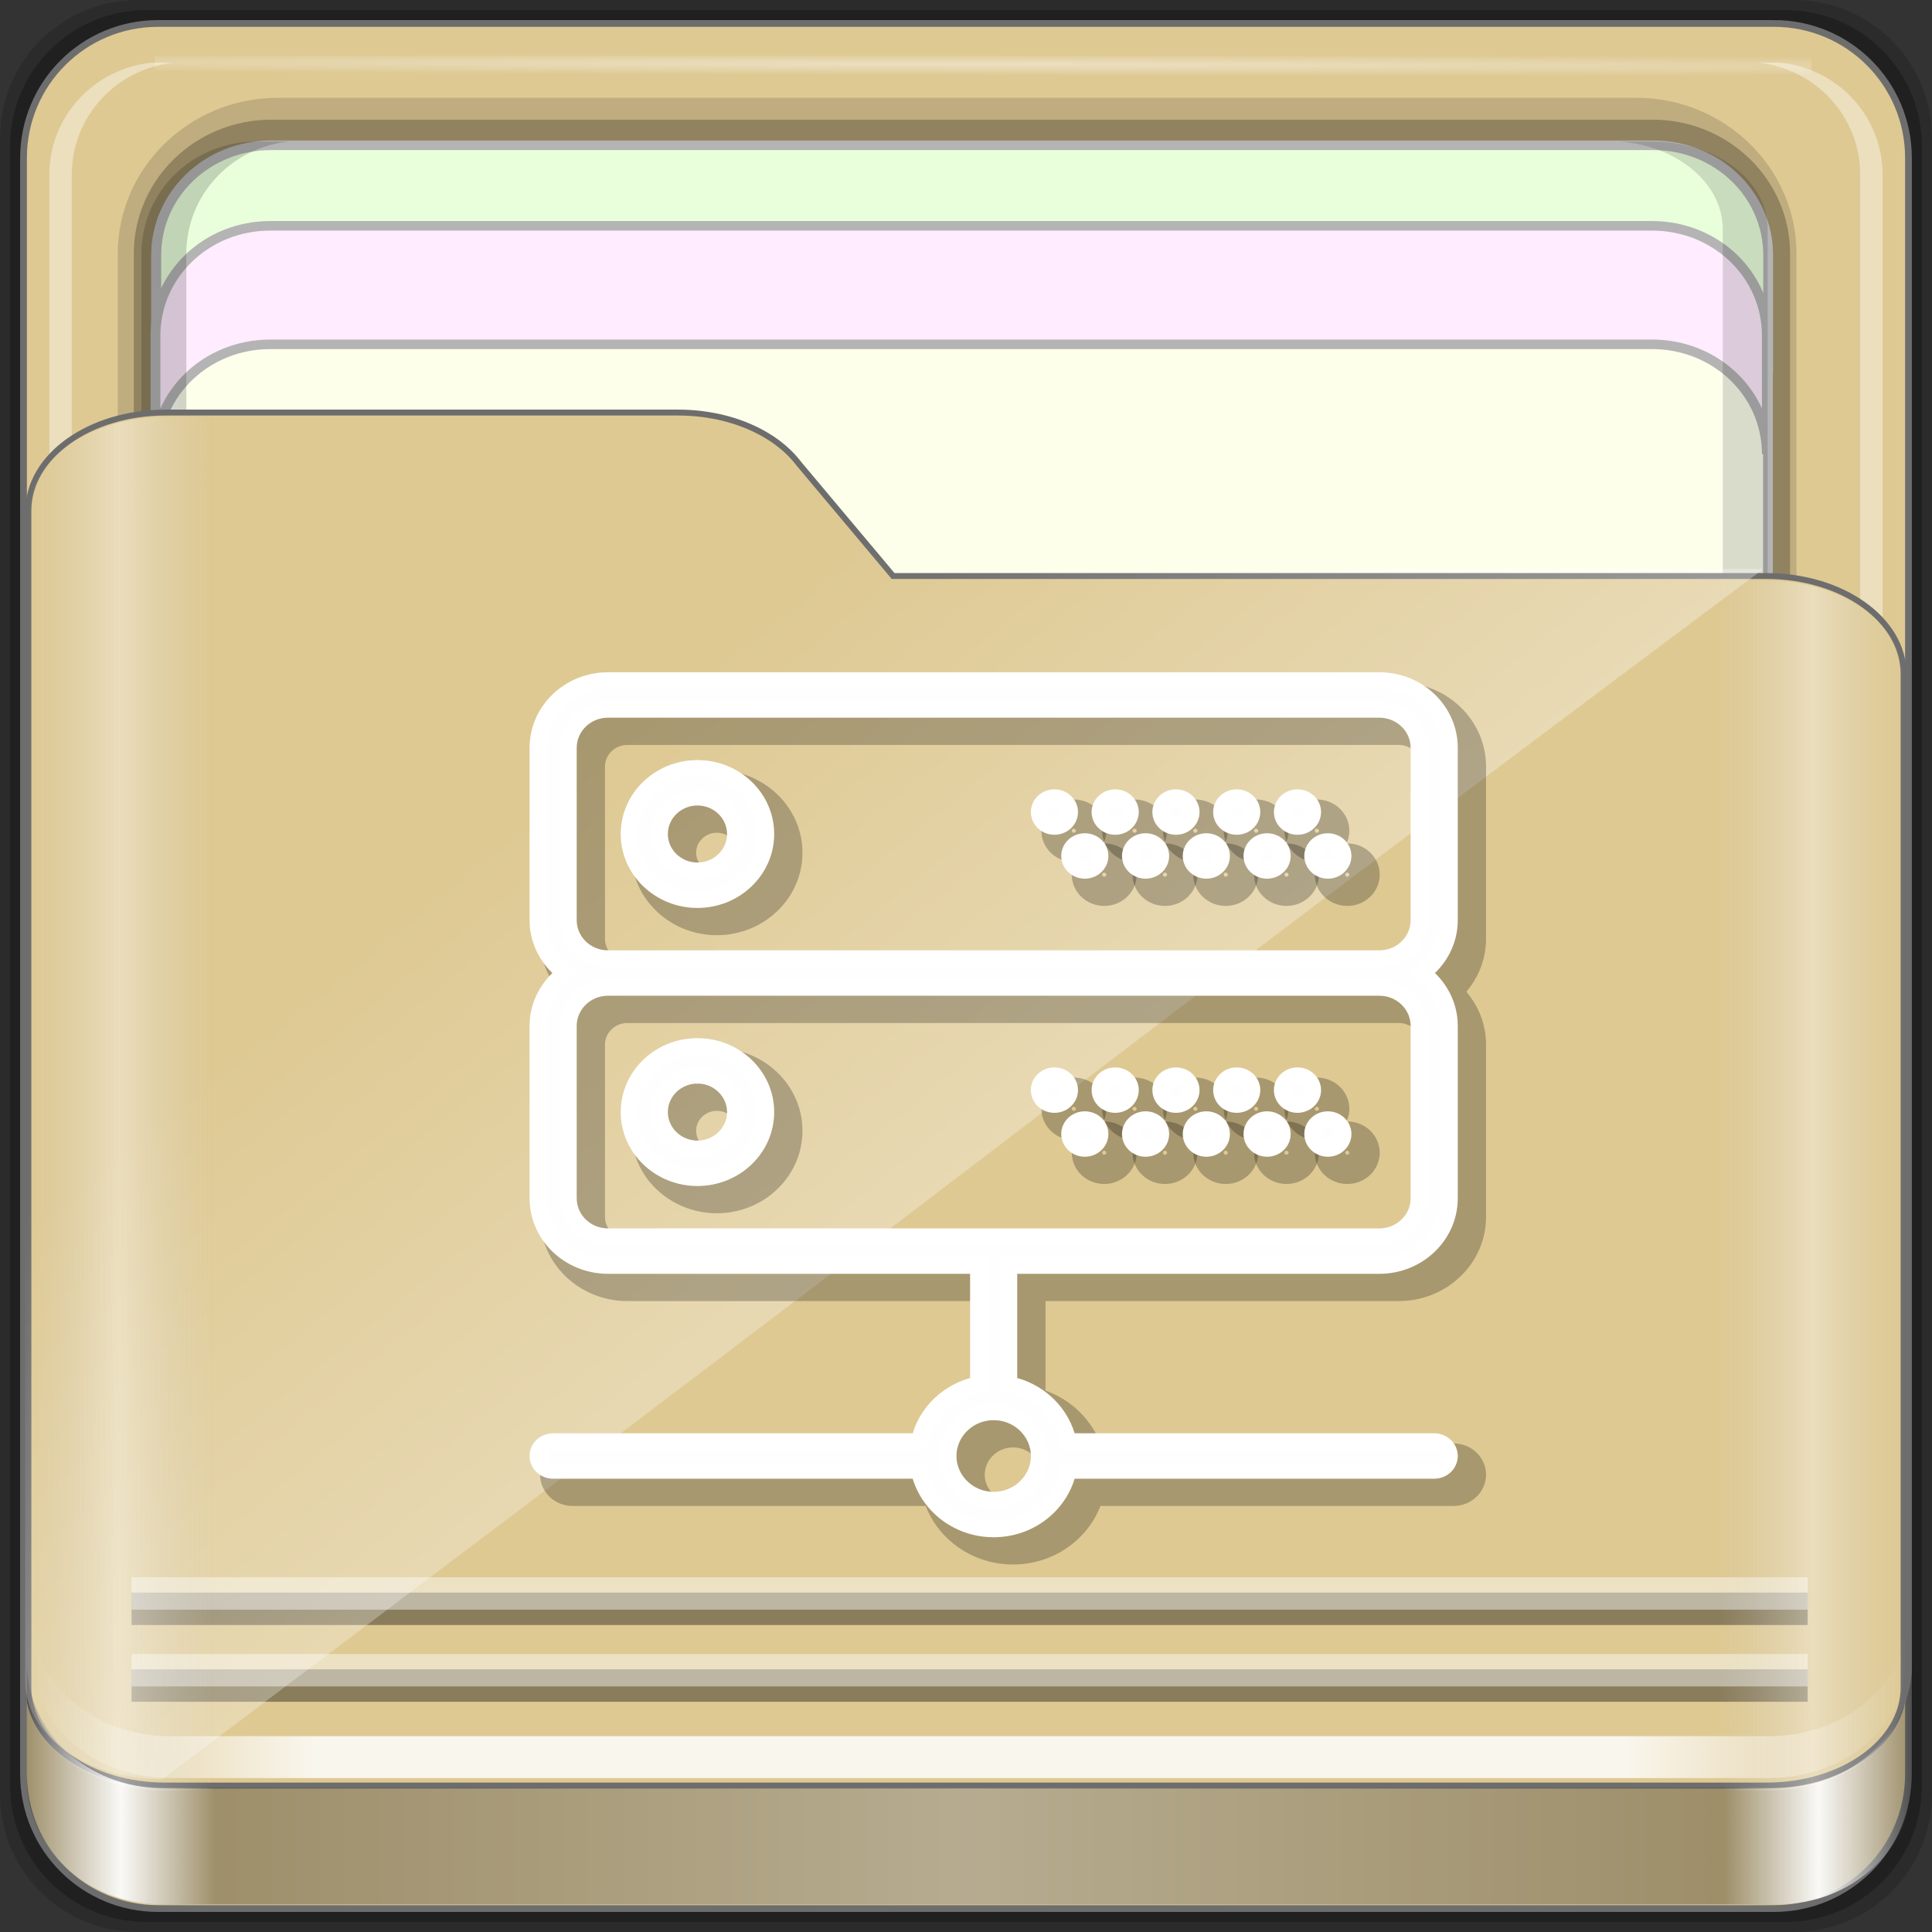 <?xml version="1.0" encoding="UTF-8" standalone="no"?>
<!-- Created with Inkscape (http://www.inkscape.org/) -->

<svg
   xmlns:dc="http://purl.org/dc/elements/1.1/"
   xmlns:cc="http://creativecommons.org/ns#"
   xmlns:rdf="http://www.w3.org/1999/02/22-rdf-syntax-ns#"
   xmlns:svg="http://www.w3.org/2000/svg"
   xmlns="http://www.w3.org/2000/svg"
   xmlns:xlink="http://www.w3.org/1999/xlink"
   xmlns:sodipodi="http://sodipodi.sourceforge.net/DTD/sodipodi-0.dtd"
   xmlns:inkscape="http://www.inkscape.org/namespaces/inkscape"
   width="96"
   height="96"
   viewBox="0 0 96 96"
   version="1.1"
   id="svg1072"
   inkscape:version="0.92.2 2405546, 2018-03-11"
   sodipodi:docname="certificate-server.svg">
  <rect x="0" y="0" width="96" height="96" fill="#333333" stroke="none"/>
  <title
     id="title885">Folder-Lila-HD-I</title>
  <defs
     id="defs1066">
    <linearGradient
       inkscape:collect="always"
       id="linearGradient4125">
      <stop
         style="stop-color:#ffffff;stop-opacity:1;"
         offset="0"
         id="stop4127" />
      <stop
         style="stop-color:#ffffff;stop-opacity:0;"
         offset="1"
         id="stop4129" />
    </linearGradient>
    <linearGradient
       id="linearGradient3298">
      <stop
         style="stop-color:#ffffff;stop-opacity:0.031"
         offset="0"
         id="stop3300" />
      <stop
         id="stop3302"
         offset="0.05"
         style="stop-color:#ffffff;stop-opacity:1;" />
      <stop
         style="stop-color:#ffffff;stop-opacity:0.024"
         offset="0.1"
         id="stop3304" />
      <stop
         id="stop3306"
         offset="0.5"
         style="stop-color:#ffffff;stop-opacity:0.281" />
      <stop
         style="stop-color:#fefefe;stop-opacity:0.016"
         offset="0.9"
         id="stop3308" />
      <stop
         id="stop3310"
         offset="0.95"
         style="stop-color:#ffffff;stop-opacity:1;" />
      <stop
         style="stop-color:#fdfdfd;stop-opacity:0"
         offset="1"
         id="stop3312" />
    </linearGradient>
    <linearGradient
       id="linearGradient4188">
      <stop
         style="stop-color:#ffffff;stop-opacity:0;"
         offset="0"
         id="stop4190" />
      <stop
         id="stop4198"
         offset="0.15"
         style="stop-color:#ffffff;stop-opacity:1;" />
      <stop
         id="stop4196"
         offset="0.85"
         style="stop-color:#ffffff;stop-opacity:1;" />
      <stop
         style="stop-color:#ffffff;stop-opacity:0;"
         offset="1"
         id="stop4192" />
    </linearGradient>
    <linearGradient
       id="linearGradient3832">
      <stop
         style="stop-color:#d8d8d8;stop-opacity:0;"
         offset="0"
         id="stop3834" />
      <stop
         id="stop3842"
         offset="0.05"
         style="stop-color:#ffffff;stop-opacity:1;" />
      <stop
         style="stop-color:#d8d8d8;stop-opacity:0;"
         offset="0.1"
         id="stop3846" />
      <stop
         id="stop3840"
         offset="0.5"
         style="stop-color:#d8d8d8;stop-opacity:0;" />
      <stop
         style="stop-color:#d8d8d8;stop-opacity:0;"
         offset="0.9"
         id="stop3844" />
      <stop
         id="stop3848"
         offset="0.95"
         style="stop-color:#ffffff;stop-opacity:1;" />
      <stop
         style="stop-color:#d8d8d8;stop-opacity:0;"
         offset="1"
         id="stop3836" />
    </linearGradient>
    <linearGradient
       id="linearGradient4012">
      <stop
         style="stop-color:#9a9a9a;stop-opacity:1;"
         offset="0"
         id="stop4014" />
      <stop
         style="stop-color:#6e6e6e;stop-opacity:1;"
         offset="1"
         id="stop4016" />
    </linearGradient>
    <linearGradient
       inkscape:collect="always"
       xlink:href="#linearGradient4188"
       id="linearGradient3891"
       gradientUnits="userSpaceOnUse"
       gradientTransform="matrix(1.115,0,0,1.115,6.597,1043.355)"
       x1="6.25"
       y1="80.625"
       x2="89.75"
       y2="80.625" />
    <linearGradient
       gradientTransform="matrix(0.993,0,0,0.981,12.165,1055.322)"
       inkscape:collect="always"
       xlink:href="#linearGradient3298"
       id="linearGradient3893"
       gradientUnits="userSpaceOnUse"
       x1="1.121"
       y1="84.063"
       x2="95.496"
       y2="84.063" />
    <linearGradient
       gradientTransform="matrix(0.993,0,0,0.981,11.828,1054.893)"
       y2="34.832"
       x2="22.635"
       y1="59.746"
       x1="44.726"
       gradientUnits="userSpaceOnUse"
       id="linearGradient3391"
       xlink:href="#linearGradient4125"
       inkscape:collect="always" />
    <linearGradient
       inkscape:collect="always"
       xlink:href="#linearGradient3832"
       id="linearGradient3889"
       gradientUnits="userSpaceOnUse"
       gradientTransform="matrix(1.115,0,0,1.036,-5.522,2.796)"
       x1="6.076"
       y1="47.473"
       x2="89.924"
       y2="47.473" />
    <radialGradient
       inkscape:collect="always"
       xlink:href="#linearGradient4125"
       id="radialGradient3885"
       gradientUnits="userSpaceOnUse"
       gradientTransform="matrix(1.699,0.004,-9.9578932e-5,0.014,-31.242,-184.992)"
       cx="44.659"
       cy="-187.511"
       fx="44.659"
       fy="-187.511"
       r="36.916" />
  </defs>
  <sodipodi:namedview
     id="base"
     pagecolor="#ffffff"
     bordercolor="#666666"
     borderopacity="1.0"
     inkscape:pageopacity="0.0"
     inkscape:pageshadow="2"
     inkscape:zoom="6.5901966"
     inkscape:cx="14.406061"
     inkscape:cy="17.806881"
     inkscape:document-units="px"
     inkscape:current-layer="g2467"
     showgrid="false"
     inkscape:showpageshadow="false"
     units="px"
     inkscape:lockguides="true"
     inkscape:window-width="1920"
     inkscape:window-height="994"
     inkscape:window-x="0"
     inkscape:window-y="21"
     inkscape:window-maximized="1"
     inkscape:snap-global="false">
    <sodipodi:guide
       position="0,0"
       orientation="0,96"
       id="guide1621"
       inkscape:locked="true" />
    <sodipodi:guide
       position="96,0"
       orientation="-96,0"
       id="guide1623"
       inkscape:locked="true" />
    <sodipodi:guide
       position="96,96"
       orientation="0,-96"
       id="guide1625"
       inkscape:locked="true" />
    <sodipodi:guide
       position="0,96"
       orientation="96,0"
       id="guide1627"
       inkscape:locked="true" />
  </sodipodi:namedview>
  <g
     inkscape:label="Base"
     inkscape:groupmode="layer"
     id="layer1"
     transform="translate(0,-1026.52)"
     sodipodi:insensitive="true">
    <g
       id="g1835"
       transform="translate(-12.119,-22.917)">
      <path
         style="display:inline;opacity:0.15;fill:#000000;fill-opacity:1;fill-rule:nonzero;stroke:none;stroke-width:0.987;enable-background:new"
         d="M 101.261,1049.437 H 18.976 c -3.799,0 -6.857,3.058 -6.857,6.857 v 82.286 c 0,3.799 3.058,6.857 6.857,6.857 h 82.286 c 3.799,0 6.857,-3.058 6.857,-6.857 v -82.286 c 0,-3.799 -3.058,-6.857 -6.857,-6.857 z"
         id="path3897"
         inkscape:connector-curvature="0" />
      <path
         inkscape:connector-curvature="0"
         id="path3895"
         d="M 100.833,1049.937 H 19.404 c -3.759,0 -6.786,3.026 -6.786,6.786 v 81.429 c 0,3.759 3.026,6.786 6.786,6.786 h 81.429 c 3.759,0 6.786,-3.026 6.786,-6.786 v -81.429 c 0,-3.759 -3.026,-6.786 -6.786,-6.786 z"
         style="display:inline;opacity:0.25;fill:#000000;fill-opacity:1;fill-rule:nonzero;stroke:none;stroke-width:0.987;enable-background:new" />
    </g>
  </g>
  <g
     inkscape:groupmode="layer"
     id="layer7"
     inkscape:label="spalla">
    <path
       style="display:inline;fill:#dec993 ;fill-opacity:1;fill-rule:nonzero;stroke:#6d6d6d;stroke-width:0.335;stroke-miterlimit:4;stroke-dasharray:none;stroke-opacity:1;enable-background:new"
       d="M 88.142,1.166 H 7.858 c -3.706,0 -6.69,2.984 -6.69,6.691 v 80.287 c 0,3.707 2.984,6.691 6.69,6.691 h 80.283 c 3.706,0 6.69,-2.984 6.69,-6.691 V 7.856 c 0,-3.707 -2.984,-6.691 -6.69,-6.691 z"
       id="rect2419-1"
       inkscape:connector-curvature="0" />
  </g>
  <g
     inkscape:groupmode="layer"
     id="layer6"
     inkscape:label="interno">
    <g
       id="g4855"
       transform="matrix(0,-1.086,1.115,0,-0.948,206.754)"
       style="enable-background:new">
      <path
         sodipodi:nodetypes="sssssssss"
         inkscape:connector-curvature="0"
         id="path4843"
         d="m 117.219,6.098 c -3.921,0 -7.125,3.204 -7.125,7.125 v 60.562 c 0,3.921 3.204,7.125 7.125,7.125 h 61.562 c 3.921,0 7.125,-3.204 7.125,-7.125 v -60.562 c 0,-3.921 -3.204,-7.125 -7.125,-7.125 z"
         style="color:#000000;font-style:normal;font-variant:normal;font-weight:normal;font-stretch:normal;font-size:medium;line-height:normal;font-family:Sans;-inkscape-font-specification:Sans;text-indent:0;text-align:start;text-decoration:none;text-decoration-line:none;letter-spacing:normal;word-spacing:normal;text-transform:none;writing-mode:lr-tb;direction:ltr;baseline-shift:baseline;text-anchor:start;display:inline;overflow:visible;visibility:visible;opacity:0.137;fill:#000000;fill-opacity:1;fill-rule:nonzero;stroke:none;stroke-width:2;marker:none;enable-background:accumulate" />
      <path
         style="color:#000000;font-style:normal;font-variant:normal;font-weight:normal;font-stretch:normal;font-size:medium;line-height:normal;font-family:Sans;-inkscape-font-specification:Sans;text-indent:0;text-align:start;text-decoration:none;text-decoration-line:none;letter-spacing:normal;word-spacing:normal;text-transform:none;writing-mode:lr-tb;direction:ltr;baseline-shift:baseline;text-anchor:start;display:inline;overflow:visible;visibility:visible;opacity:0.245;fill:#000000;fill-opacity:1;fill-rule:nonzero;stroke:none;stroke-width:2;marker:none;enable-background:accumulate"
         d="m 117.219,6.813 c -3.379,0 -6.125,2.746 -6.125,6.125 v 61.562 c 0,3.379 2.746,6.125 6.125,6.125 h 61.562 c 3.379,0 6.125,-2.746 6.125,-6.125 v -61.562 c 0,-3.379 -2.746,-6.125 -6.125,-6.125 z"
         id="path4849"
         inkscape:connector-curvature="0"
         sodipodi:nodetypes="sssssssss" />
      <path
         style="display:inline;fill:#fdffeb;fill-opacity:1;fill-rule:nonzero;stroke:#b4b4b4;stroke-width:0.437;stroke-miterlimit:4;stroke-dasharray:none;stroke-opacity:1"
         d="m 183.704,12.925 c 0,-2.843 -2.242,-5.119 -5.026,-5.119 h -30.722 c 2.784,0 5.026,2.276 5.026,5.119 v 61.594 c 0,2.843 -2.242,5.119 -5.026,5.119 h 30.722 c 2.784,0 5.026,-2.276 5.026,-5.119 z"
         id="path4046"
         inkscape:connector-curvature="0" />
      <path
         inkscape:connector-curvature="0"
         id="path4815"
         d="m 115.708,79.154 v 1 c 0.262,2.594 2.46,4.594 5.125,4.594 h 61.562 c 2.665,0 4.863,-2 5.125,-4.594 v -1 c -0.262,2.594 -2.46,4.594 -5.125,4.594 h -61.562 c -2.665,0 -4.863,-2 -5.125,-4.594 z"
         style="display:inline;opacity:0.4;fill:#ffffff;fill-opacity:1;fill-rule:nonzero;stroke:none" />
      <path
         inkscape:connector-curvature="0"
         id="path4820"
         d="m 116.688,7.813 c -2.594,0.262 -4.594,2.46 -4.594,5.125 v 0.469 c 0.262,-2.594 2.46,-4.594 5.125,-4.594 h 61.562 c 2.665,0 4.863,2 5.125,4.594 v -0.469 c 0,-2.843 -2.282,-5.125 -5.125,-5.125 h -61.562 c -0.178,0 -0.358,-0.017 -0.531,0 z"
         style="display:inline;opacity:0.5;fill:#ffffff;fill-opacity:1;fill-rule:nonzero;stroke:none" />
      <path
         style="display:inline;opacity:0.4;fill:#ffffff;fill-opacity:1;fill-rule:nonzero;stroke:none"
         d="m 115.708,8.643 v -1 c 0.262,-2.594 2.46,-4.594 5.125,-4.594 h 61.562 c 2.665,0 4.863,2 5.125,4.594 v 1 c -0.262,-2.594 -2.46,-4.594 -5.125,-4.594 h -61.562 c -2.665,0 -4.863,2 -5.125,4.594 z"
         id="path3896"
         inkscape:connector-curvature="0" />
      <rect
         style="opacity:0.426;fill:url(#radialGradient3885);fill-opacity:1;stroke:none"
         id="rect3902"
         width="73.831"
         height="0.907"
         x="7.743"
         y="-187.827"
         transform="rotate(90)" />
      <path
         inkscape:connector-curvature="0"
         id="path3899"
         d="m 183.733,12.934 c 0,-2.843 -2.242,-5.119 -5.026,-5.119 h -5.422 c 2.784,0 5.026,2.276 5.026,5.119 v 61.594 c 0,2.843 -2.242,5.119 -5.026,5.119 h 5.422 c 2.784,0 5.026,-2.276 5.026,-5.119 z"
         style="display:inline;fill:#e9ffdb;fill-opacity:1;fill-rule:nonzero;stroke:#b4b4b4;stroke-width:0.437;stroke-miterlimit:4;stroke-dasharray:none;stroke-opacity:1" />
      <path
         style="display:inline;fill:#ffecfe;fill-opacity:1;fill-rule:nonzero;stroke:#b4b4b4;stroke-width:0.437;stroke-miterlimit:4;stroke-dasharray:none;stroke-opacity:1"
         d="m 180.049,12.896 c 0,-2.842 -2.242,-5.117 -5.026,-5.117 h -5.422 c 2.784,0 5.026,2.275 5.026,5.117 v 61.576 c 0,2.842 -2.242,5.117 -5.026,5.117 h 5.422 c 2.784,0 5.026,-2.275 5.026,-5.117 z"
         id="path3086"
         inkscape:connector-curvature="0" />
      <path
         inkscape:connector-curvature="0"
         id="path4810"
         d="m 127.618,73.032 v 1.469 c 0,2.843 1.789,5.125 4.017,5.125 h 48.254 c 2.228,0 4.017,-2.282 4.017,-5.125 v -1.469 c -0.205,2.594 -1.928,4.594 -4.017,4.594 h -48.254 c -2.089,0 -3.812,-2 -4.017,-4.594 z"
         style="display:inline;opacity:0.138;fill:#000000;fill-opacity:1;fill-rule:nonzero;stroke:none" />
      <path
         style="display:inline;opacity:0.169;fill:#000000;fill-opacity:1;fill-rule:nonzero;stroke:none"
         d="m 112.094,13.748 v -1.469 c 0,-2.843 2.282,-5.125 5.125,-5.125 h 61.562 c 2.843,0 5.125,2.282 5.125,5.125 v 1.469 c -0.262,-2.594 -2.46,-4.594 -5.125,-4.594 h -61.562 c -2.665,0 -4.863,2 -5.125,4.594 z"
         id="path3898"
         inkscape:connector-curvature="0" />
    </g>
  </g>
  <g
     inkscape:groupmode="layer"
     id="layer5"
     inkscape:label="tasca">
    <path
       sodipodi:nodetypes="ssssssccssss"
       inkscape:connector-curvature="0"
       id="path4187"
       d="m 1.411,83.85 c 0,2.7 3.041,4.873 6.818,4.873 H 87.771 c 3.777,0 6.818,-2.173 6.818,-4.873 V 33.495 c 0,-2.7 -3.041,-4.873 -6.818,-4.873 H 44.378 L 39.691,23.038 C 38.539,21.519 36.286,20.5 33.69,20.5 H 8.229 c -3.777,0 -6.818,2.173 -6.818,4.873 z"
       style="display:inline;fill:#dec993 ;fill-opacity:1;fill-rule:nonzero;stroke:#6d6d6d;stroke-width:0.294;stroke-miterlimit:4;stroke-dasharray:none;stroke-opacity:1;enable-background:new" />
  </g>
  <g
     inkscape:groupmode="layer"
     id="layer3"
     inkscape:label="ombre-luci"
     style="display:inline">
    <g
       id="g1041"
       transform="matrix(1,0,0,0.933,0,6.327)">
      <g
         id="g913"
         transform="translate(-11.94,-1049.596)">
        <path
           style="display:inline;opacity:0.831;fill:url(#linearGradient3891);fill-opacity:1;fill-rule:nonzero;stroke:none;stroke-width:1.115;enable-background:new"
           d="m 13.566,1129.008 v 2.23 c 0,3.49 3.056,6.272 6.83,6.272 h 79.447 c 3.774,0 6.83,-2.782 6.83,-6.272 v -2.23 c 0,3.49 -3.056,6.272 -6.83,6.272 H 20.395 c -3.774,0 -6.83,-2.782 -6.83,-6.272 z"
           id="path4045"
           inkscape:connector-curvature="0" />
        <path
           inkscape:connector-curvature="0"
           id="path4114"
           d="m 18.476,1132.583 h 83.286 v 0 0"
           style="opacity:0.375;fill:none;stroke:#000000;stroke-width:1.727px;stroke-linecap:butt;stroke-linejoin:miter;stroke-opacity:1;enable-background:new" />
        <path
           style="opacity:0.435;fill:none;stroke:#ffffff;stroke-width:1.727px;stroke-linecap:butt;stroke-linejoin:miter;stroke-opacity:1;enable-background:new"
           d="m 18.476,1131.766 h 83.286 v 0 0"
           id="path4110"
           inkscape:connector-curvature="0" />
        <path
           style="opacity:0.375;fill:none;stroke:#000000;stroke-width:1.727px;stroke-linecap:butt;stroke-linejoin:miter;stroke-opacity:1;enable-background:new"
           d="m 18.476,1128.496 h 83.286 v 0 0"
           id="path4116"
           inkscape:connector-curvature="0" />
        <path
           inkscape:connector-curvature="0"
           id="path4112"
           d="m 18.476,1127.679 h 83.286 v 0 0"
           style="opacity:0.435;fill:none;stroke:#ffffff;stroke-width:1.727px;stroke-linecap:butt;stroke-linejoin:miter;stroke-opacity:1;enable-background:new" />
        <path
           style="display:inline;opacity:0.3;fill:#000000;fill-opacity:1;fill-rule:nonzero;stroke:none;stroke-width:0.987;enable-background:new"
           d="m 13.277,1131.369 v 6.238 c 0,3.678 2.994,6.633 6.7,6.633 h 80.281 c 3.706,0 6.7,-2.955 6.7,-6.633 v -6.238 c 0,3.678 -2.994,6.664 -6.7,6.664 H 19.978 c -3.706,0 -6.7,-2.986 -6.7,-6.664 z"
           id="path3871"
           inkscape:connector-curvature="0" />
        <path
           inkscape:connector-curvature="0"
           id="path3876"
           d="m 13.277,1131.369 v 6.238 c 0,3.678 2.994,6.633 6.7,6.633 h 80.281 c 3.706,0 6.7,-2.955 6.7,-6.633 v -6.238 c 0,3.678 -2.994,6.664 -6.7,6.664 H 19.978 c -3.706,0 -6.7,-2.986 -6.7,-6.664 z"
           style="display:inline;opacity:0.951;fill:url(#linearGradient3893);fill-opacity:1;fill-rule:nonzero;stroke:none;stroke-width:0.987;enable-background:new" />
        <path
           sodipodi:nodetypes="sccccssss"
           inkscape:connector-curvature="0"
           id="path3355"
           d="m 13.193,1132.344 c 0,2.895 3.041,5.226 6.818,5.226 49.601,-40.026 39.172,-32.106 79.542,-64.449 H 56.16 l -4.687,-5.988 c -1.152,-1.629 -3.404,-2.722 -6.001,-2.722 H 20.01 c -3.777,0 -6.818,2.331 -6.818,5.226 z"
           style="display:inline;opacity:0.332;fill:url(#linearGradient3391);fill-opacity:1;fill-rule:nonzero;stroke:none;stroke-width:0.987;enable-background:new" />
      </g>
      <path
         sodipodi:nodetypes="ssssssccssss"
         inkscape:connector-curvature="0"
         id="path3262"
         d="m 1.411,83.354 c 0,2.895 3.041,5.226 6.818,5.226 H 87.771 c 3.777,0 6.818,-2.331 6.818,-5.226 v -53.998 c 0,-2.895 -3.041,-5.226 -6.818,-5.226 H 44.378 l -4.687,-5.988 c -1.152,-1.629 -3.404,-2.722 -6.001,-2.722 H 8.229 c -3.777,0 -6.818,2.331 -6.818,5.226 z"
         style="display:inline;opacity:0.381;fill:url(#linearGradient3889);fill-opacity:1;fill-rule:nonzero;stroke:none;stroke-width:0.987;enable-background:new" />
      <g
         transform="matrix(0.964,0,0,0.929,22.94,0.745)"
         style="display:inline;stroke:#000000;stroke-width:1.843;stroke-miterlimit:4;stroke-dasharray:none;stroke-opacity:1"
         id="g2467">
        <g
           id="g2385"
           transform="matrix(0.783,0,0,0.839,4.932,31.134)"
           style="opacity:1;fill:none;fill-opacity:0.302;stroke:#000000;stroke-width:2.273;stroke-miterlimit:4;stroke-dasharray:none;stroke-opacity:0.244">
          <g
             id="g2353"
             style="fill:none;fill-opacity:0.302;stroke:#000000;stroke-width:2.273;stroke-miterlimit:4;stroke-dasharray:none;stroke-opacity:0.244">
            <path
               id="path2307"
               d="M 10.5,7 C 8.019,7 6,9.019 6,11.5 6,13.981 8.019,16 10.5,16 12.981,16 15,13.981 15,11.5 15,9.019 12.981,7 10.5,7 Z m 0,7 C 9.122,14 8,12.879 8,11.5 8,10.121 9.122,9 10.5,9 11.878,9 13,10.121 13,11.5 13,12.879 11.878,14 10.5,14 Z"
               inkscape:connector-curvature="0"
               style="fill:none;fill-opacity:0.302;stroke:#000000;stroke-width:2.273;stroke-miterlimit:4;stroke-dasharray:none;stroke-opacity:0.244" />
            <circle
               id="circle2309"
               r="1"
               cy="10"
               cx="50"
               style="fill:none;fill-opacity:0.302;stroke:#000000;stroke-width:2.273;stroke-miterlimit:4;stroke-dasharray:none;stroke-opacity:0.244" />
            <circle
               id="circle2311"
               r="1"
               cy="10"
               cx="46"
               style="fill:none;fill-opacity:0.302;stroke:#000000;stroke-width:2.273;stroke-miterlimit:4;stroke-dasharray:none;stroke-opacity:0.244" />
            <circle
               id="circle2313"
               r="1"
               cy="13"
               cx="52"
               style="fill:none;fill-opacity:0.302;stroke:#000000;stroke-width:2.273;stroke-miterlimit:4;stroke-dasharray:none;stroke-opacity:0.244" />
            <circle
               id="circle2315"
               r="1"
               cy="13"
               cx="48"
               style="fill:none;fill-opacity:0.302;stroke:#000000;stroke-width:2.273;stroke-miterlimit:4;stroke-dasharray:none;stroke-opacity:0.244" />
            <circle
               id="circle2317"
               r="1"
               cy="10"
               cx="42"
               style="fill:none;fill-opacity:0.302;stroke:#000000;stroke-width:2.273;stroke-miterlimit:4;stroke-dasharray:none;stroke-opacity:0.244" />
            <circle
               id="circle2319"
               r="1"
               cy="13"
               cx="44"
               style="fill:none;fill-opacity:0.302;stroke:#000000;stroke-width:2.273;stroke-miterlimit:4;stroke-dasharray:none;stroke-opacity:0.244" />
            <circle
               id="circle2321"
               r="1"
               cy="10"
               cx="38"
               style="fill:none;fill-opacity:0.302;stroke:#000000;stroke-width:2.273;stroke-miterlimit:4;stroke-dasharray:none;stroke-opacity:0.244" />
            <circle
               id="circle2323"
               r="1"
               cy="13"
               cx="40"
               style="fill:none;fill-opacity:0.302;stroke:#000000;stroke-width:2.273;stroke-miterlimit:4;stroke-dasharray:none;stroke-opacity:0.244" />
            <circle
               id="circle2325"
               r="1"
               cy="10"
               cx="34"
               style="fill:none;fill-opacity:0.302;stroke:#000000;stroke-width:2.273;stroke-miterlimit:4;stroke-dasharray:none;stroke-opacity:0.244" />
            <circle
               id="circle2327"
               r="1"
               cy="13"
               cx="36"
               style="fill:none;fill-opacity:0.302;stroke:#000000;stroke-width:2.273;stroke-miterlimit:4;stroke-dasharray:none;stroke-opacity:0.244" />
            <path
               id="path2329"
               d="M 60,17.392 V 5.608 C 60,3.067 57.933,1 55.392,1 H 4.608 C 2.067,1 0,3.067 0,5.608 V 17.391 C 0,18.86 0.703,20.156 1.777,21 0.703,21.844 0,23.14 0,24.608 V 36.391 C 0,38.933 2.067,41 4.608,41 H 29 v 8.101 C 27.044,49.5 25.5,51.044 25.101,53 H 1 c -0.552,0 -1,0.447 -1,1 0,0.553 0.448,1 1,1 h 24.101 c 0.465,2.279 2.484,4 4.899,4 2.415,0 4.434,-1.721 4.899,-4 H 59 c 0.552,0 1,-0.447 1,-1 0,-0.553 -0.448,-1 -1,-1 H 34.899 C 34.5,51.044 32.956,49.5 31,49.101 V 41 H 55.392 C 57.933,41 60,38.933 60,36.392 V 24.608 C 60,23.139 59.297,21.844 58.223,21 59.297,20.156 60,18.86 60,17.392 Z M 33,54 c 0,1.654 -1.346,3 -3,3 -1.654,0 -3,-1.346 -3,-3 0,-1.654 1.346,-3 3,-3 1.654,0 3,1.346 3,3 z M 58,24.608 V 36.391 C 58,37.83 56.83,39 55.392,39 H 4.608 C 3.17,39 2,37.83 2,36.392 V 24.608 C 2,23.17 3.17,22 4.608,22 H 55.391 C 56.83,22 58,23.17 58,24.608 Z M 4.608,20 C 3.17,20 2,18.83 2,17.392 V 5.608 C 2,4.17 3.17,3 4.608,3 H 55.391 C 56.83,3 58,4.17 58,5.608 V 17.391 C 58,18.83 56.83,20 55.392,20 Z"
               inkscape:connector-curvature="0"
               style="fill:none;fill-opacity:0.302;stroke:#000000;stroke-width:2.273;stroke-miterlimit:4;stroke-dasharray:none;stroke-opacity:0.244" />
            <path
               id="path2331"
               d="M 10.5,35 C 12.981,35 15,32.981 15,30.5 15,28.019 12.981,26 10.5,26 8.019,26 6,28.019 6,30.5 6,32.981 8.019,35 10.5,35 Z m 0,-7 C 11.878,28 13,29.121 13,30.5 13,31.879 11.878,33 10.5,33 9.122,33 8,31.879 8,30.5 8,29.121 9.122,28 10.5,28 Z"
               inkscape:connector-curvature="0"
               style="fill:none;fill-opacity:0.302;stroke:#000000;stroke-width:2.273;stroke-miterlimit:4;stroke-dasharray:none;stroke-opacity:0.244" />
            <circle
               id="circle2333"
               r="1"
               cy="29"
               cx="50"
               style="fill:none;fill-opacity:0.302;stroke:#000000;stroke-width:2.273;stroke-miterlimit:4;stroke-dasharray:none;stroke-opacity:0.244" />
            <circle
               id="circle2335"
               r="1"
               cy="29"
               cx="46"
               style="fill:none;fill-opacity:0.302;stroke:#000000;stroke-width:2.273;stroke-miterlimit:4;stroke-dasharray:none;stroke-opacity:0.244" />
            <circle
               id="circle2337"
               r="1"
               cy="32"
               cx="52"
               style="fill:none;fill-opacity:0.302;stroke:#000000;stroke-width:2.273;stroke-miterlimit:4;stroke-dasharray:none;stroke-opacity:0.244" />
            <circle
               id="circle2339"
               r="1"
               cy="32"
               cx="48"
               style="fill:none;fill-opacity:0.302;stroke:#000000;stroke-width:2.273;stroke-miterlimit:4;stroke-dasharray:none;stroke-opacity:0.244" />
            <circle
               id="circle2341"
               r="1"
               cy="29"
               cx="42"
               style="fill:none;fill-opacity:0.302;stroke:#000000;stroke-width:2.273;stroke-miterlimit:4;stroke-dasharray:none;stroke-opacity:0.244" />
            <circle
               id="circle2343"
               r="1"
               cy="32"
               cx="44"
               style="fill:none;fill-opacity:0.302;stroke:#000000;stroke-width:2.273;stroke-miterlimit:4;stroke-dasharray:none;stroke-opacity:0.244" />
            <circle
               id="circle2345"
               r="1"
               cy="29"
               cx="38"
               style="fill:none;fill-opacity:0.302;stroke:#000000;stroke-width:2.273;stroke-miterlimit:4;stroke-dasharray:none;stroke-opacity:0.244" />
            <circle
               id="circle2347"
               r="1"
               cy="32"
               cx="40"
               style="fill:none;fill-opacity:0.302;stroke:#000000;stroke-width:2.273;stroke-miterlimit:4;stroke-dasharray:none;stroke-opacity:0.244" />
            <circle
               id="circle2349"
               r="1"
               cy="29"
               cx="34"
               style="fill:none;fill-opacity:0.302;stroke:#000000;stroke-width:2.273;stroke-miterlimit:4;stroke-dasharray:none;stroke-opacity:0.244" />
            <circle
               id="circle2351"
               r="1"
               cy="32"
               cx="36"
               style="fill:none;fill-opacity:0.302;stroke:#000000;stroke-width:2.273;stroke-miterlimit:4;stroke-dasharray:none;stroke-opacity:0.244" />
          </g>
          <g
             id="g2355"
             style="fill:none;fill-opacity:0.302;stroke:#000000;stroke-width:2.273;stroke-miterlimit:4;stroke-dasharray:none;stroke-opacity:0.244" />
          <g
             id="g2357"
             style="fill:none;fill-opacity:0.302;stroke:#000000;stroke-width:2.273;stroke-miterlimit:4;stroke-dasharray:none;stroke-opacity:0.244" />
          <g
             id="g2359"
             style="fill:none;fill-opacity:0.302;stroke:#000000;stroke-width:2.273;stroke-miterlimit:4;stroke-dasharray:none;stroke-opacity:0.244" />
          <g
             id="g2361"
             style="fill:none;fill-opacity:0.302;stroke:#000000;stroke-width:2.273;stroke-miterlimit:4;stroke-dasharray:none;stroke-opacity:0.244" />
          <g
             id="g2363"
             style="fill:none;fill-opacity:0.302;stroke:#000000;stroke-width:2.273;stroke-miterlimit:4;stroke-dasharray:none;stroke-opacity:0.244" />
          <g
             id="g2365"
             style="fill:none;fill-opacity:0.302;stroke:#000000;stroke-width:2.273;stroke-miterlimit:4;stroke-dasharray:none;stroke-opacity:0.244" />
          <g
             id="g2367"
             style="fill:none;fill-opacity:0.302;stroke:#000000;stroke-width:2.273;stroke-miterlimit:4;stroke-dasharray:none;stroke-opacity:0.244" />
          <g
             id="g2369"
             style="fill:none;fill-opacity:0.302;stroke:#000000;stroke-width:2.273;stroke-miterlimit:4;stroke-dasharray:none;stroke-opacity:0.244" />
          <g
             id="g2371"
             style="fill:none;fill-opacity:0.302;stroke:#000000;stroke-width:2.273;stroke-miterlimit:4;stroke-dasharray:none;stroke-opacity:0.244" />
          <g
             id="g2373"
             style="fill:none;fill-opacity:0.302;stroke:#000000;stroke-width:2.273;stroke-miterlimit:4;stroke-dasharray:none;stroke-opacity:0.244" />
          <g
             id="g2375"
             style="fill:none;fill-opacity:0.302;stroke:#000000;stroke-width:2.273;stroke-miterlimit:4;stroke-dasharray:none;stroke-opacity:0.244" />
          <g
             id="g2377"
             style="fill:none;fill-opacity:0.302;stroke:#000000;stroke-width:2.273;stroke-miterlimit:4;stroke-dasharray:none;stroke-opacity:0.244" />
          <g
             id="g2379"
             style="fill:none;fill-opacity:0.302;stroke:#000000;stroke-width:2.273;stroke-miterlimit:4;stroke-dasharray:none;stroke-opacity:0.244" />
          <g
             id="g2381"
             style="fill:none;fill-opacity:0.302;stroke:#000000;stroke-width:2.273;stroke-miterlimit:4;stroke-dasharray:none;stroke-opacity:0.244" />
          <g
             id="g2383"
             style="fill:none;fill-opacity:0.302;stroke:#000000;stroke-width:2.273;stroke-miterlimit:4;stroke-dasharray:none;stroke-opacity:0.244" />
        </g>
        <g
           style="fill:#ffffff;fill-opacity:0.992;stroke:#ffffff;stroke-width:1.103;stroke-miterlimit:4;stroke-dasharray:none;stroke-opacity:1"
           transform="matrix(0.783,0,0,0.839,3.932,30.062)"
           id="g2173">
          <g
             style="fill:#ffffff;fill-opacity:0.992;stroke:#ffffff;stroke-width:1.103;stroke-miterlimit:4;stroke-dasharray:none;stroke-opacity:1"
             id="g2095">
            <path
               style="fill:#ffffff;fill-opacity:0.992;stroke:#ffffff;stroke-width:1.103;stroke-miterlimit:4;stroke-dasharray:none;stroke-opacity:1"
               inkscape:connector-curvature="0"
               d="M 10.5,7 C 8.019,7 6,9.019 6,11.5 6,13.981 8.019,16 10.5,16 12.981,16 15,13.981 15,11.5 15,9.019 12.981,7 10.5,7 Z m 0,7 C 9.122,14 8,12.879 8,11.5 8,10.121 9.122,9 10.5,9 11.878,9 13,10.121 13,11.5 13,12.879 11.878,14 10.5,14 Z"
               id="path2049" />
            <circle
               style="fill:#ffffff;fill-opacity:0.992;stroke:#ffffff;stroke-width:1.103;stroke-miterlimit:4;stroke-dasharray:none;stroke-opacity:1"
               cx="50"
               cy="10"
               r="1"
               id="circle2051" />
            <circle
               style="fill:#ffffff;fill-opacity:0.992;stroke:#ffffff;stroke-width:1.103;stroke-miterlimit:4;stroke-dasharray:none;stroke-opacity:1"
               cx="46"
               cy="10"
               r="1"
               id="circle2053" />
            <circle
               style="fill:#ffffff;fill-opacity:0.992;stroke:#ffffff;stroke-width:1.103;stroke-miterlimit:4;stroke-dasharray:none;stroke-opacity:1"
               cx="52"
               cy="13"
               r="1"
               id="circle2055" />
            <circle
               style="fill:#ffffff;fill-opacity:0.992;stroke:#ffffff;stroke-width:1.103;stroke-miterlimit:4;stroke-dasharray:none;stroke-opacity:1"
               cx="48"
               cy="13"
               r="1"
               id="circle2057" />
            <circle
               style="fill:#ffffff;fill-opacity:0.992;stroke:#ffffff;stroke-width:1.103;stroke-miterlimit:4;stroke-dasharray:none;stroke-opacity:1"
               cx="42"
               cy="10"
               r="1"
               id="circle2059" />
            <circle
               style="fill:#ffffff;fill-opacity:0.992;stroke:#ffffff;stroke-width:1.103;stroke-miterlimit:4;stroke-dasharray:none;stroke-opacity:1"
               cx="44"
               cy="13"
               r="1"
               id="circle2061" />
            <circle
               style="fill:#ffffff;fill-opacity:0.992;stroke:#ffffff;stroke-width:1.103;stroke-miterlimit:4;stroke-dasharray:none;stroke-opacity:1"
               cx="38"
               cy="10"
               r="1"
               id="circle2063" />
            <circle
               style="fill:#ffffff;fill-opacity:0.992;stroke:#ffffff;stroke-width:1.103;stroke-miterlimit:4;stroke-dasharray:none;stroke-opacity:1"
               cx="40"
               cy="13"
               r="1"
               id="circle2065" />
            <circle
               style="fill:#ffffff;fill-opacity:0.992;stroke:#ffffff;stroke-width:1.103;stroke-miterlimit:4;stroke-dasharray:none;stroke-opacity:1"
               cx="34"
               cy="10"
               r="1"
               id="circle2067" />
            <circle
               style="fill:#ffffff;fill-opacity:0.992;stroke:#ffffff;stroke-width:1.103;stroke-miterlimit:4;stroke-dasharray:none;stroke-opacity:1"
               cx="36"
               cy="13"
               r="1"
               id="circle2069" />
            <path
               style="fill:#ffffff;fill-opacity:0.992;stroke:#ffffff;stroke-width:1.103;stroke-miterlimit:4;stroke-dasharray:none;stroke-opacity:1"
               inkscape:connector-curvature="0"
               d="M 60,17.392 V 5.608 C 60,3.067 57.933,1 55.392,1 H 4.608 C 2.067,1 0,3.067 0,5.608 V 17.391 C 0,18.86 0.703,20.156 1.777,21 0.703,21.844 0,23.14 0,24.608 V 36.391 C 0,38.933 2.067,41 4.608,41 H 29 v 8.101 C 27.044,49.5 25.5,51.044 25.101,53 H 1 c -0.552,0 -1,0.447 -1,1 0,0.553 0.448,1 1,1 h 24.101 c 0.465,2.279 2.484,4 4.899,4 2.415,0 4.434,-1.721 4.899,-4 H 59 c 0.552,0 1,-0.447 1,-1 0,-0.553 -0.448,-1 -1,-1 H 34.899 C 34.5,51.044 32.956,49.5 31,49.101 V 41 H 55.392 C 57.933,41 60,38.933 60,36.392 V 24.608 C 60,23.139 59.297,21.844 58.223,21 59.297,20.156 60,18.86 60,17.392 Z M 33,54 c 0,1.654 -1.346,3 -3,3 -1.654,0 -3,-1.346 -3,-3 0,-1.654 1.346,-3 3,-3 1.654,0 3,1.346 3,3 z M 58,24.608 V 36.391 C 58,37.83 56.83,39 55.392,39 H 4.608 C 3.17,39 2,37.83 2,36.392 V 24.608 C 2,23.17 3.17,22 4.608,22 H 55.391 C 56.83,22 58,23.17 58,24.608 Z M 4.608,20 C 3.17,20 2,18.83 2,17.392 V 5.608 C 2,4.17 3.17,3 4.608,3 H 55.391 C 56.83,3 58,4.17 58,5.608 V 17.391 C 58,18.83 56.83,20 55.392,20 Z"
               id="path2071" />
            <path
               style="fill:#ffffff;fill-opacity:0.992;stroke:#ffffff;stroke-width:1.103;stroke-miterlimit:4;stroke-dasharray:none;stroke-opacity:1"
               inkscape:connector-curvature="0"
               d="M 10.5,35 C 12.981,35 15,32.981 15,30.5 15,28.019 12.981,26 10.5,26 8.019,26 6,28.019 6,30.5 6,32.981 8.019,35 10.5,35 Z m 0,-7 C 11.878,28 13,29.121 13,30.5 13,31.879 11.878,33 10.5,33 9.122,33 8,31.879 8,30.5 8,29.121 9.122,28 10.5,28 Z"
               id="path2073" />
            <circle
               style="fill:#ffffff;fill-opacity:0.992;stroke:#ffffff;stroke-width:1.103;stroke-miterlimit:4;stroke-dasharray:none;stroke-opacity:1"
               cx="50"
               cy="29"
               r="1"
               id="circle2075" />
            <circle
               style="fill:#ffffff;fill-opacity:0.992;stroke:#ffffff;stroke-width:1.103;stroke-miterlimit:4;stroke-dasharray:none;stroke-opacity:1"
               cx="46"
               cy="29"
               r="1"
               id="circle2077" />
            <circle
               style="fill:#ffffff;fill-opacity:0.992;stroke:#ffffff;stroke-width:1.103;stroke-miterlimit:4;stroke-dasharray:none;stroke-opacity:1"
               cx="52"
               cy="32"
               r="1"
               id="circle2079" />
            <circle
               style="fill:#ffffff;fill-opacity:0.992;stroke:#ffffff;stroke-width:1.103;stroke-miterlimit:4;stroke-dasharray:none;stroke-opacity:1"
               cx="48"
               cy="32"
               r="1"
               id="circle2081" />
            <circle
               style="fill:#ffffff;fill-opacity:0.992;stroke:#ffffff;stroke-width:1.103;stroke-miterlimit:4;stroke-dasharray:none;stroke-opacity:1"
               cx="42"
               cy="29"
               r="1"
               id="circle2083" />
            <circle
               style="fill:#ffffff;fill-opacity:0.992;stroke:#ffffff;stroke-width:1.103;stroke-miterlimit:4;stroke-dasharray:none;stroke-opacity:1"
               cx="44"
               cy="32"
               r="1"
               id="circle2085" />
            <circle
               style="fill:#ffffff;fill-opacity:0.992;stroke:#ffffff;stroke-width:1.103;stroke-miterlimit:4;stroke-dasharray:none;stroke-opacity:1"
               cx="38"
               cy="29"
               r="1"
               id="circle2087" />
            <circle
               style="fill:#ffffff;fill-opacity:0.992;stroke:#ffffff;stroke-width:1.103;stroke-miterlimit:4;stroke-dasharray:none;stroke-opacity:1"
               cx="40"
               cy="32"
               r="1"
               id="circle2089" />
            <circle
               style="fill:#ffffff;fill-opacity:0.992;stroke:#ffffff;stroke-width:1.103;stroke-miterlimit:4;stroke-dasharray:none;stroke-opacity:1"
               cx="34"
               cy="29"
               r="1"
               id="circle2091" />
            <circle
               style="fill:#ffffff;fill-opacity:0.992;stroke:#ffffff;stroke-width:1.103;stroke-miterlimit:4;stroke-dasharray:none;stroke-opacity:1"
               cx="36"
               cy="32"
               r="1"
               id="circle2093" />
          </g>
          <g
             style="fill:#ffffff;fill-opacity:0.992;stroke:#ffffff;stroke-width:1.103;stroke-miterlimit:4;stroke-dasharray:none;stroke-opacity:1"
             id="g2097" />
          <g
             style="fill:#ffffff;fill-opacity:0.992;stroke:#ffffff;stroke-width:1.103;stroke-miterlimit:4;stroke-dasharray:none;stroke-opacity:1"
             id="g2099" />
          <g
             style="fill:#ffffff;fill-opacity:0.992;stroke:#ffffff;stroke-width:1.103;stroke-miterlimit:4;stroke-dasharray:none;stroke-opacity:1"
             id="g2101" />
          <g
             style="fill:#ffffff;fill-opacity:0.992;stroke:#ffffff;stroke-width:1.103;stroke-miterlimit:4;stroke-dasharray:none;stroke-opacity:1"
             id="g2103" />
          <g
             style="fill:#ffffff;fill-opacity:0.992;stroke:#ffffff;stroke-width:1.103;stroke-miterlimit:4;stroke-dasharray:none;stroke-opacity:1"
             id="g2105" />
          <g
             style="fill:#ffffff;fill-opacity:0.992;stroke:#ffffff;stroke-width:1.103;stroke-miterlimit:4;stroke-dasharray:none;stroke-opacity:1"
             id="g2107" />
          <g
             style="fill:#ffffff;fill-opacity:0.992;stroke:#ffffff;stroke-width:1.103;stroke-miterlimit:4;stroke-dasharray:none;stroke-opacity:1"
             id="g2109" />
          <g
             style="fill:#ffffff;fill-opacity:0.992;stroke:#ffffff;stroke-width:1.103;stroke-miterlimit:4;stroke-dasharray:none;stroke-opacity:1"
             id="g2111" />
          <g
             style="fill:#ffffff;fill-opacity:0.992;stroke:#ffffff;stroke-width:1.103;stroke-miterlimit:4;stroke-dasharray:none;stroke-opacity:1"
             id="g2113" />
          <g
             style="fill:#ffffff;fill-opacity:0.992;stroke:#ffffff;stroke-width:1.103;stroke-miterlimit:4;stroke-dasharray:none;stroke-opacity:1"
             id="g2115" />
          <g
             style="fill:#ffffff;fill-opacity:0.992;stroke:#ffffff;stroke-width:1.103;stroke-miterlimit:4;stroke-dasharray:none;stroke-opacity:1"
             id="g2117" />
          <g
             style="fill:#ffffff;fill-opacity:0.992;stroke:#ffffff;stroke-width:1.103;stroke-miterlimit:4;stroke-dasharray:none;stroke-opacity:1"
             id="g2119" />
          <g
             style="fill:#ffffff;fill-opacity:0.992;stroke:#ffffff;stroke-width:1.103;stroke-miterlimit:4;stroke-dasharray:none;stroke-opacity:1"
             id="g2121" />
          <g
             style="fill:#ffffff;fill-opacity:0.992;stroke:#ffffff;stroke-width:1.103;stroke-miterlimit:4;stroke-dasharray:none;stroke-opacity:1"
             id="g2123" />
          <g
             style="fill:#ffffff;fill-opacity:0.992;stroke:#ffffff;stroke-width:1.103;stroke-miterlimit:4;stroke-dasharray:none;stroke-opacity:1"
             id="g2125" />
        </g>
      </g>
    </g>
  </g>
</svg>
